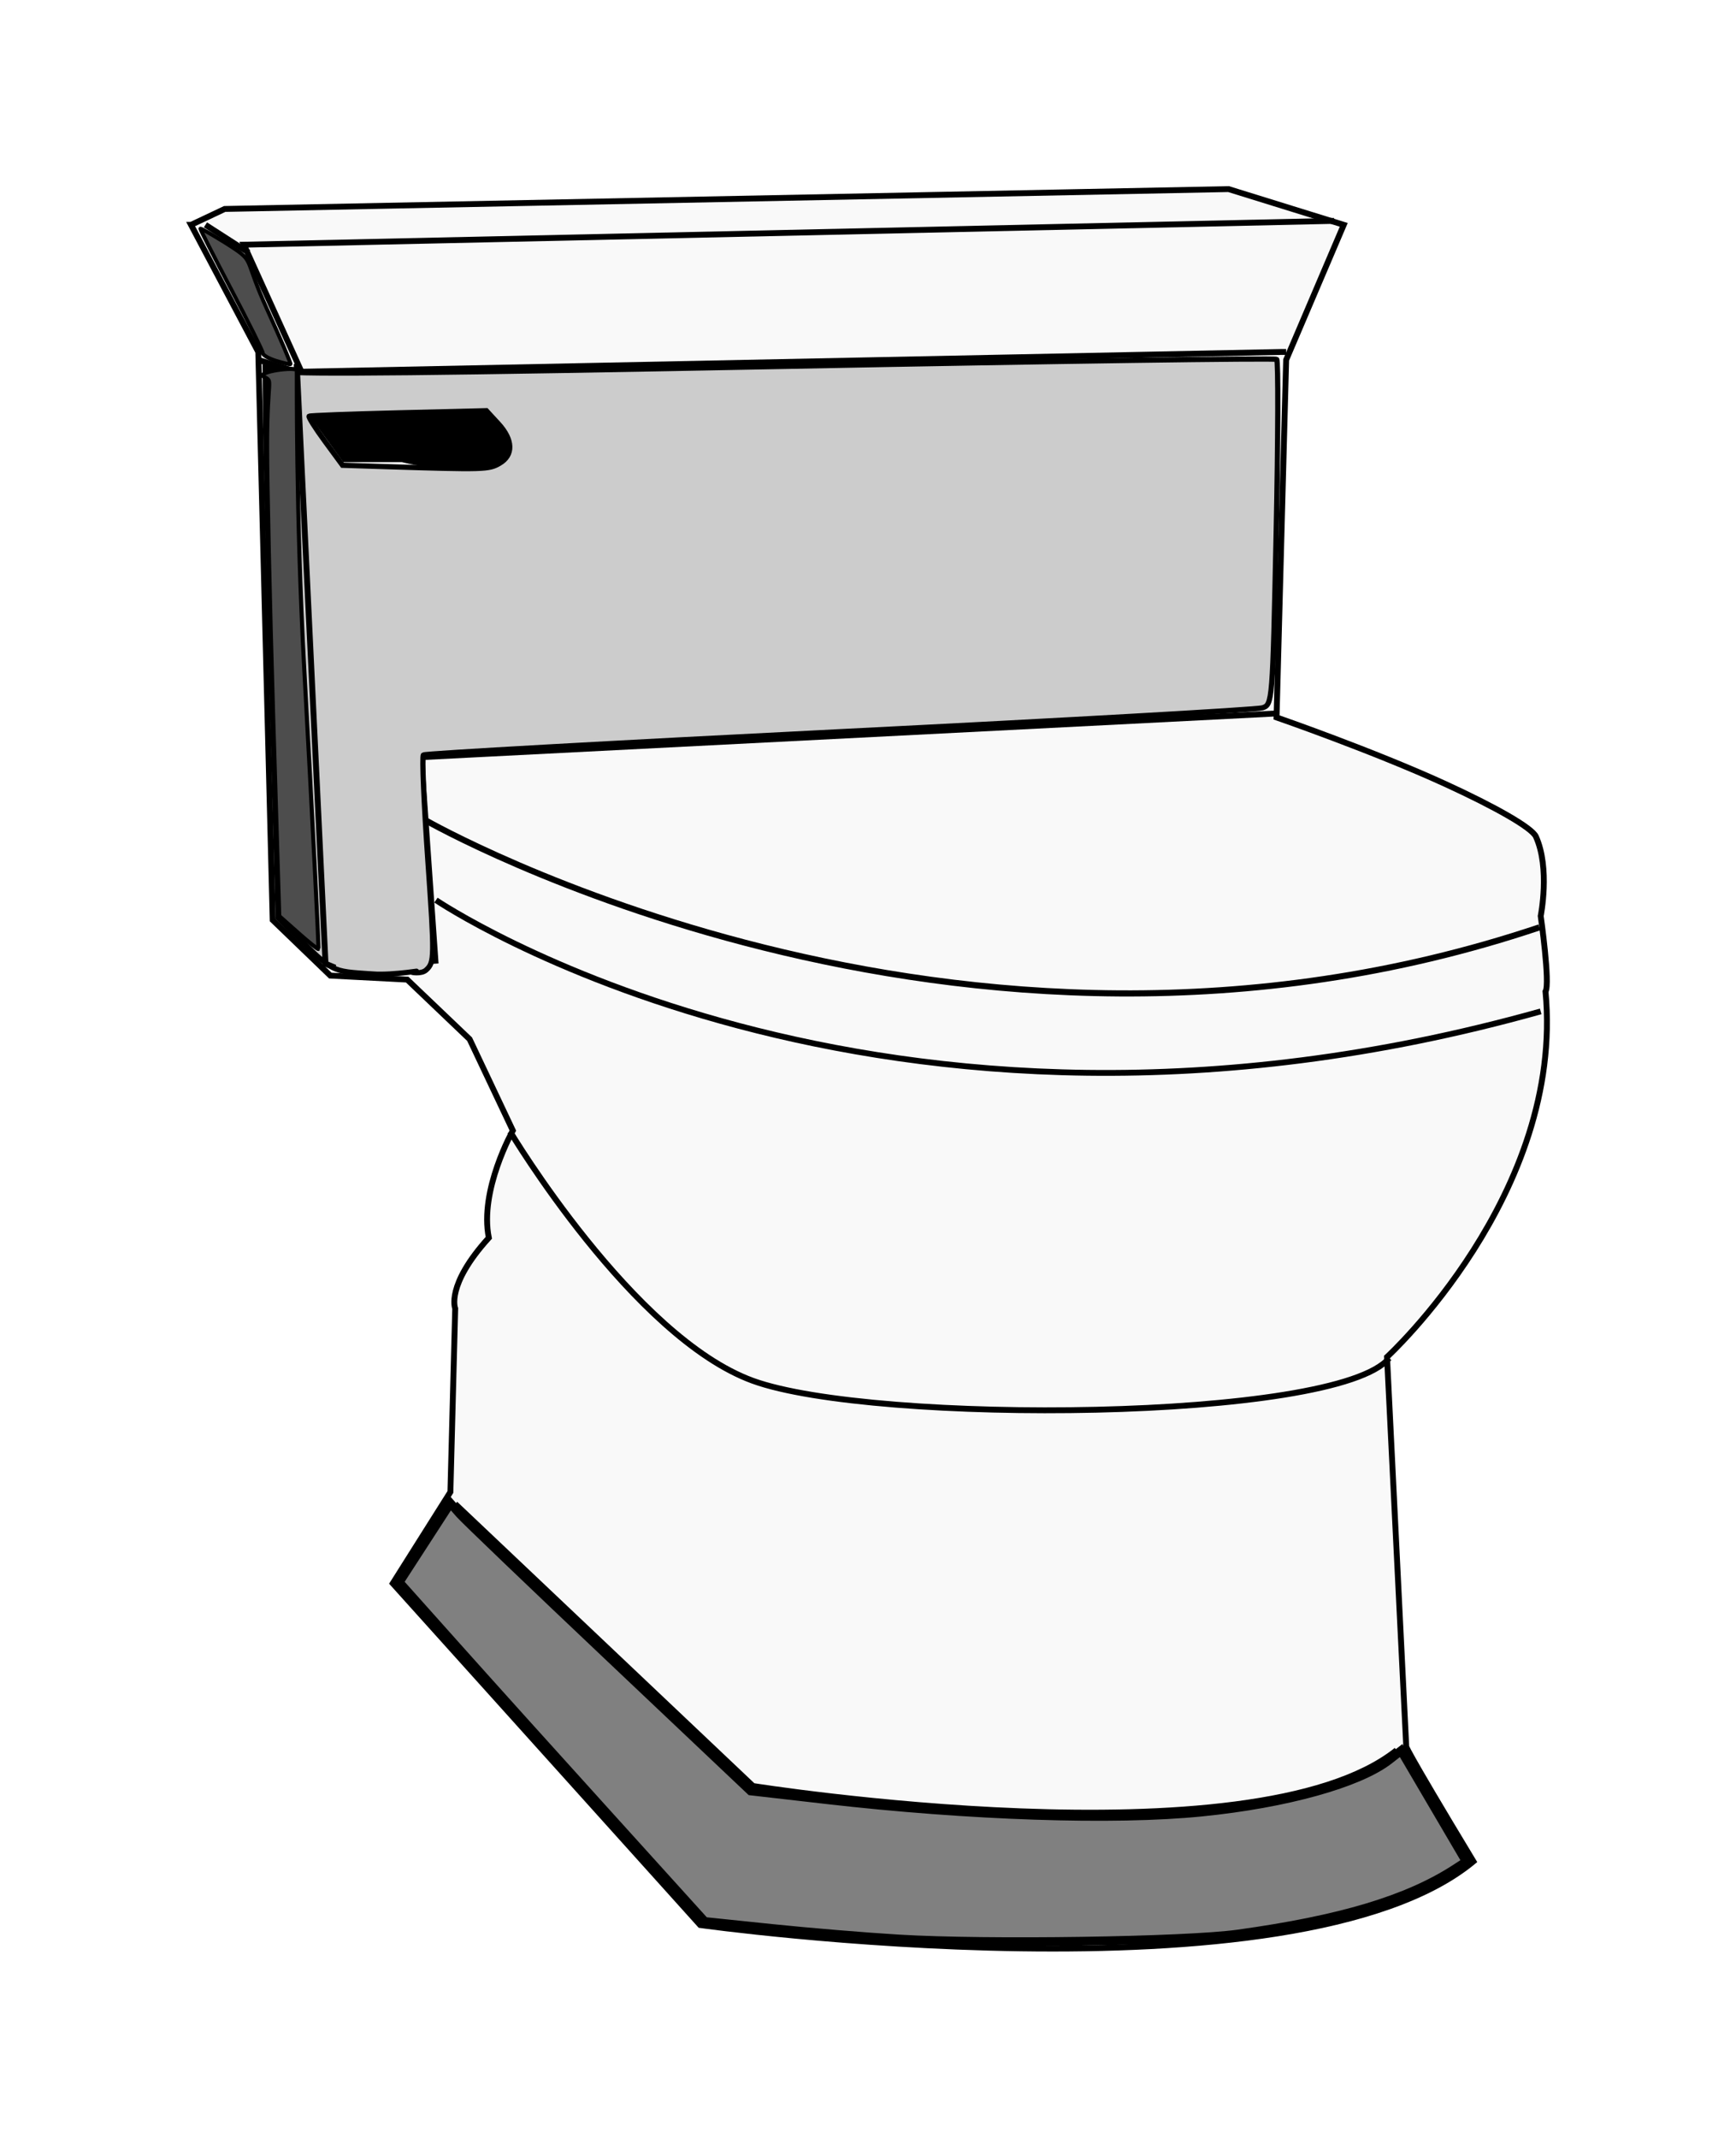 <?xml version="1.0" encoding="UTF-8" standalone="no"?>
<!-- Created with Inkscape (http://www.inkscape.org/) -->

<svg
   id="svg2"
   sodipodi:docname="toilet_closed.svg"
   inkscape:export-filename="/Users/schoolfreeware/Desktop/S4m_Pics/Toilet.png"
   viewBox="0 0 238.686 293.825"
   sodipodi:version="0.32"
   inkscape:export-xdpi="90"
   version="1.0"
   inkscape:output_extension="org.inkscape.output.svg.inkscape"
   inkscape:export-ydpi="90"
   inkscape:version="1.2.2 (b0a8486541, 2022-12-01)"
   width="238.686"
   height="293.825"
   xmlns:inkscape="http://www.inkscape.org/namespaces/inkscape"
   xmlns:sodipodi="http://sodipodi.sourceforge.net/DTD/sodipodi-0.dtd"
   xmlns="http://www.w3.org/2000/svg"
   xmlns:svg="http://www.w3.org/2000/svg"
   xmlns:rdf="http://www.w3.org/1999/02/22-rdf-syntax-ns#"
   xmlns:cc="http://creativecommons.org/ns#"
   xmlns:dc="http://purl.org/dc/elements/1.1/">
  <defs
     id="defs18859">
    <filter
       style="color-interpolation-filters:sRGB"
       inkscape:label="Drop Shadow"
       id="filter20554"
       x="-0.141"
       y="-0.107"
       width="1.28"
       height="1.215">
      <feFlood
         flood-opacity="1"
         flood-color="rgb(204,200,31)"
         result="flood"
         id="feFlood20544" />
      <feComposite
         in="flood"
         in2="SourceGraphic"
         operator="in"
         result="composite1"
         id="feComposite20546" />
      <feGaussianBlur
         in="composite1"
         stdDeviation="10.661"
         result="blur"
         id="feGaussianBlur20548" />
      <feOffset
         dx="0"
         dy="0"
         result="offset"
         id="feOffset20550" />
      <feComposite
         in="SourceGraphic"
         in2="offset"
         operator="over"
         result="composite2"
         id="feComposite20552" />
    </filter>
  </defs>
  <sodipodi:namedview
     id="base"
     bordercolor="#666666"
     inkscape:pageshadow="2"
     guidetolerance="10.0"
     pagecolor="#ffffff"
     gridtolerance="10.0"
     inkscape:zoom="2.6918918"
     objecttolerance="10.0"
     borderopacity="1.0"
     inkscape:current-layer="svg2"
     inkscape:cx="168.28314"
     inkscape:cy="145.62249"
     inkscape:window-y="0"
     inkscape:window-x="0"
     inkscape:window-height="1029"
     showgrid="false"
     inkscape:pageopacity="0.0"
     inkscape:window-width="1920"
     inkscape:showpageshadow="2"
     inkscape:pagecheckerboard="0"
     inkscape:deskcolor="#d1d1d1"
     inkscape:window-maximized="1" />
  <g
     id="g19357"
     style="filter:url(#filter20554)"
     transform="translate(25.862,25.587)">
    <path
       id="path2384"
       sodipodi:nodetypes="cccccccccccccccccsscccccc"
       style="fill:#f9f9f9;fill-rule:evenodd;stroke:#000000;stroke-width:0.808px"
       d="m 0.404,5.318 9.245,17.472 1.981,78.08 7.925,7.64 10.566,0.55 8.585,8.19 5.943,12.56 c 0,0 -4.622,8.19 -3.302,14.74 -5.943,6.55 -4.622,9.72 -4.622,9.72 l -0.661,25.22 -7.924,12.56 42.264,46.96 c 0,0 81.886,11.46 106.32,-8.74 -9.9,-16.38 -9.24,-15.83 -9.24,-15.83 l -2.64,-53.51 c 0,0 24.43,-22.39 21.79,-50.23 0.66,-1.09 -0.66,-10.38 -0.66,-10.38 0,0 1.32,-6.549 -0.66,-10.917 -0.55,-1.218 -5.57,-4.073 -12.43,-7.219 -9.93,-4.552 -23.23,-9.161 -23.23,-9.161 l 1.32,-49.141 7.92,-18.564 -15.84,-4.914 -138.02,2.73 -4.626,2.184 z" />
    <path
       id="path2386"
       style="fill:none;stroke:#000000;stroke-width:0.808px"
       d="M 0.404,6.41 Z" />
    <path
       id="path2388"
       sodipodi:nodetypes="ccs"
       style="fill:none;stroke:#000000;stroke-width:0.808px"
       d="m 36.725,181.13 40.943,38.77 c 0,0 68.682,10.92 88.492,-4.92" />
    <path
       id="path2390"
       style="fill:#000000;fill-rule:evenodd;stroke:#000000;stroke-width:0.808px"
       d="m 17.574,32.072 23.113,-0.546 c 0,0 6.604,5.46 0.66,6.552 -5.943,1.092 -11.886,-0.546 -11.886,-0.546 h -7.925 z" />
    <path
       id="path2392"
       style="fill:none;stroke:#000000;stroke-width:0.808px"
       d="m 9.649,23.882 5.283,1.638 135.38,-2.73 h 0.66" />
    <path
       id="path2394"
       sodipodi:nodetypes="ccc"
       style="fill:none;stroke:#000000;stroke-width:0.808px"
       d="M 15.593,25.52 7.668,8.048 l 149.9,-3.276" />
    <path
       id="path2396"
       style="fill:none;stroke:#000000;stroke-width:0.808px"
       d="M 2.385,5.318 8.329,9.14" />
    <path
       id="path2398"
       sodipodi:nodetypes="cs"
       style="fill:none;stroke:#000000;stroke-width:0.842px"
       d="m 32.781,87.234 c 0,0 72.749,41.586 153.01,14.646" />
    <path
       id="path2400"
       sodipodi:nodetypes="cs"
       style="fill:none;stroke:#000000;stroke-width:0.801px"
       d="m 34.079,98.136 c 0,0 60.368,40.964 151.89,15.294" />
    <path
       id="path2402"
       sodipodi:nodetypes="ccc"
       style="fill:none;stroke:#000000;stroke-width:0.811px"
       d="M 149.65,72.478 32.04,78.484 34.031,106.87" />
    <path
       id="path2404"
       sodipodi:nodetypes="css"
       style="fill:none;stroke:#000000;stroke-width:0.808px"
       d="m 44.278,129.96 c 0,0 16.881,28.24 33.39,34.25 16.509,6 80.192,5.63 87.462,-3.11" />
    <path
       id="path2406"
       style="fill:#808080;stroke:#000000;stroke-width:1.201"
       d="m 97.772,240.93 c -4.54,-0.27 -12.415,-0.92 -17.5,-1.45 l -9.245,-0.96 -13.346,-14.75 c -7.34,-8.1 -16.79,-18.59 -21.002,-23.31 l -7.656,-8.57 3.519,-5.43 3.519,-5.43 1.304,1.48 c 0.717,0.81 10.006,9.71 20.642,19.77 l 19.338,18.3 10.379,1.19 c 19.676,2.26 39.626,2.93 51.666,1.71 11.58,-1.16 21.63,-3.96 25.74,-7.16 l 1.65,-1.29 4.48,7.63 4.48,7.63 -1.51,0.98 c -6.58,4.27 -15.75,7.02 -29.9,8.98 -7.22,1 -34.59,1.4 -46.558,0.68 z" />
    <path
       id="path2418"
       sodipodi:nodetypes="cccccccssssssssscccccsccccc"
       style="fill:#cccccc;stroke:#000000;stroke-width:0.716"
       d="m 25.359,108.29 c -5.86,-0.42 -5.263,-0.1 -11.144,-5.91 l -1.843,-1.82 -0.85,-31.487 C 11.055,51.756 10.657,34.734 10.637,31.247 l -0.035,-6.339 2.612,0.576 c 1.888,0.417 21.111,0.217 69.329,-0.722 36.697,-0.714 66.907,-1.144 67.127,-0.956 0.23,0.188 0.2,10.941 -0.07,23.896 -0.49,23.301 -0.51,23.559 -1.89,24.003 -0.77,0.248 -26.96,1.727 -58.193,3.288 -31.236,1.561 -56.96,2.997 -57.165,3.191 -0.206,0.195 0.066,6.677 0.604,14.407 0.936,13.459 0.927,14.099 -0.224,15.149 -0.661,0.61 -2.184,0.32 -1.967,0.28 2.385,-0.42 -2.444,0.49 -5.406,0.27 z M 42.814,38.102 c 1.946,-1.127 1.88,-3.241 -0.17,-5.463 l -1.637,-1.775 -12.066,0.295 c -6.636,0.162 -12.171,0.37 -12.301,0.463 -0.13,0.092 0.85,1.647 2.178,3.455 l 2.415,3.287 5.746,0.182 c 13.773,0.435 14.345,0.419 15.835,-0.444 z" />
    <path
       id="path3190"
       style="fill:none;stroke:#000000;stroke-width:0.808px"
       d="m 14.932,24.428 3.963,82.452 1.32,0.54" />
    <path
       id="path3200"
       sodipodi:nodetypes="cccssssscc"
       style="fill:#4d4d4d;stroke:#000000;stroke-width:0.561"
       d="m 15.148,102.65 -2.615,-2.32 -0.84,-27.546 C 11.231,57.634 10.857,40.879 10.862,35.55 c 0.008,-9.322 0.854,-8.626 -0.38,-9.316 -1.33,-0.743 4.452,-1.487 4.468,-0.902 0.015,0.525 -0.141,19.756 1.016,40.92 1.157,21.164 2.034,38.538 1.95,38.598 -0.084,0.07 -1.33,-0.92 -2.768,-2.2 z" />
    <path
       id="path3202"
       sodipodi:nodetypes="csssssscc"
       style="fill:#4d4d4d;stroke:#000000;stroke-width:0.532"
       d="M 12.093,24.009 C 11.094,23.703 10.277,23.23 10.277,22.956 10.277,22.683 8.345,18.788 5.984,14.3 3.624,9.812 1.692,6.013 1.692,5.856 c 0,-0.156 3.157,1.711 4.745,2.787 2.603,1.763 1.366,1.578 4.423,8.289 1.866,4.096 3.315,7.489 3.22,7.54 -0.095,0.051 -0.989,-0.158 -1.988,-0.464 z" />
  </g>
</svg>
